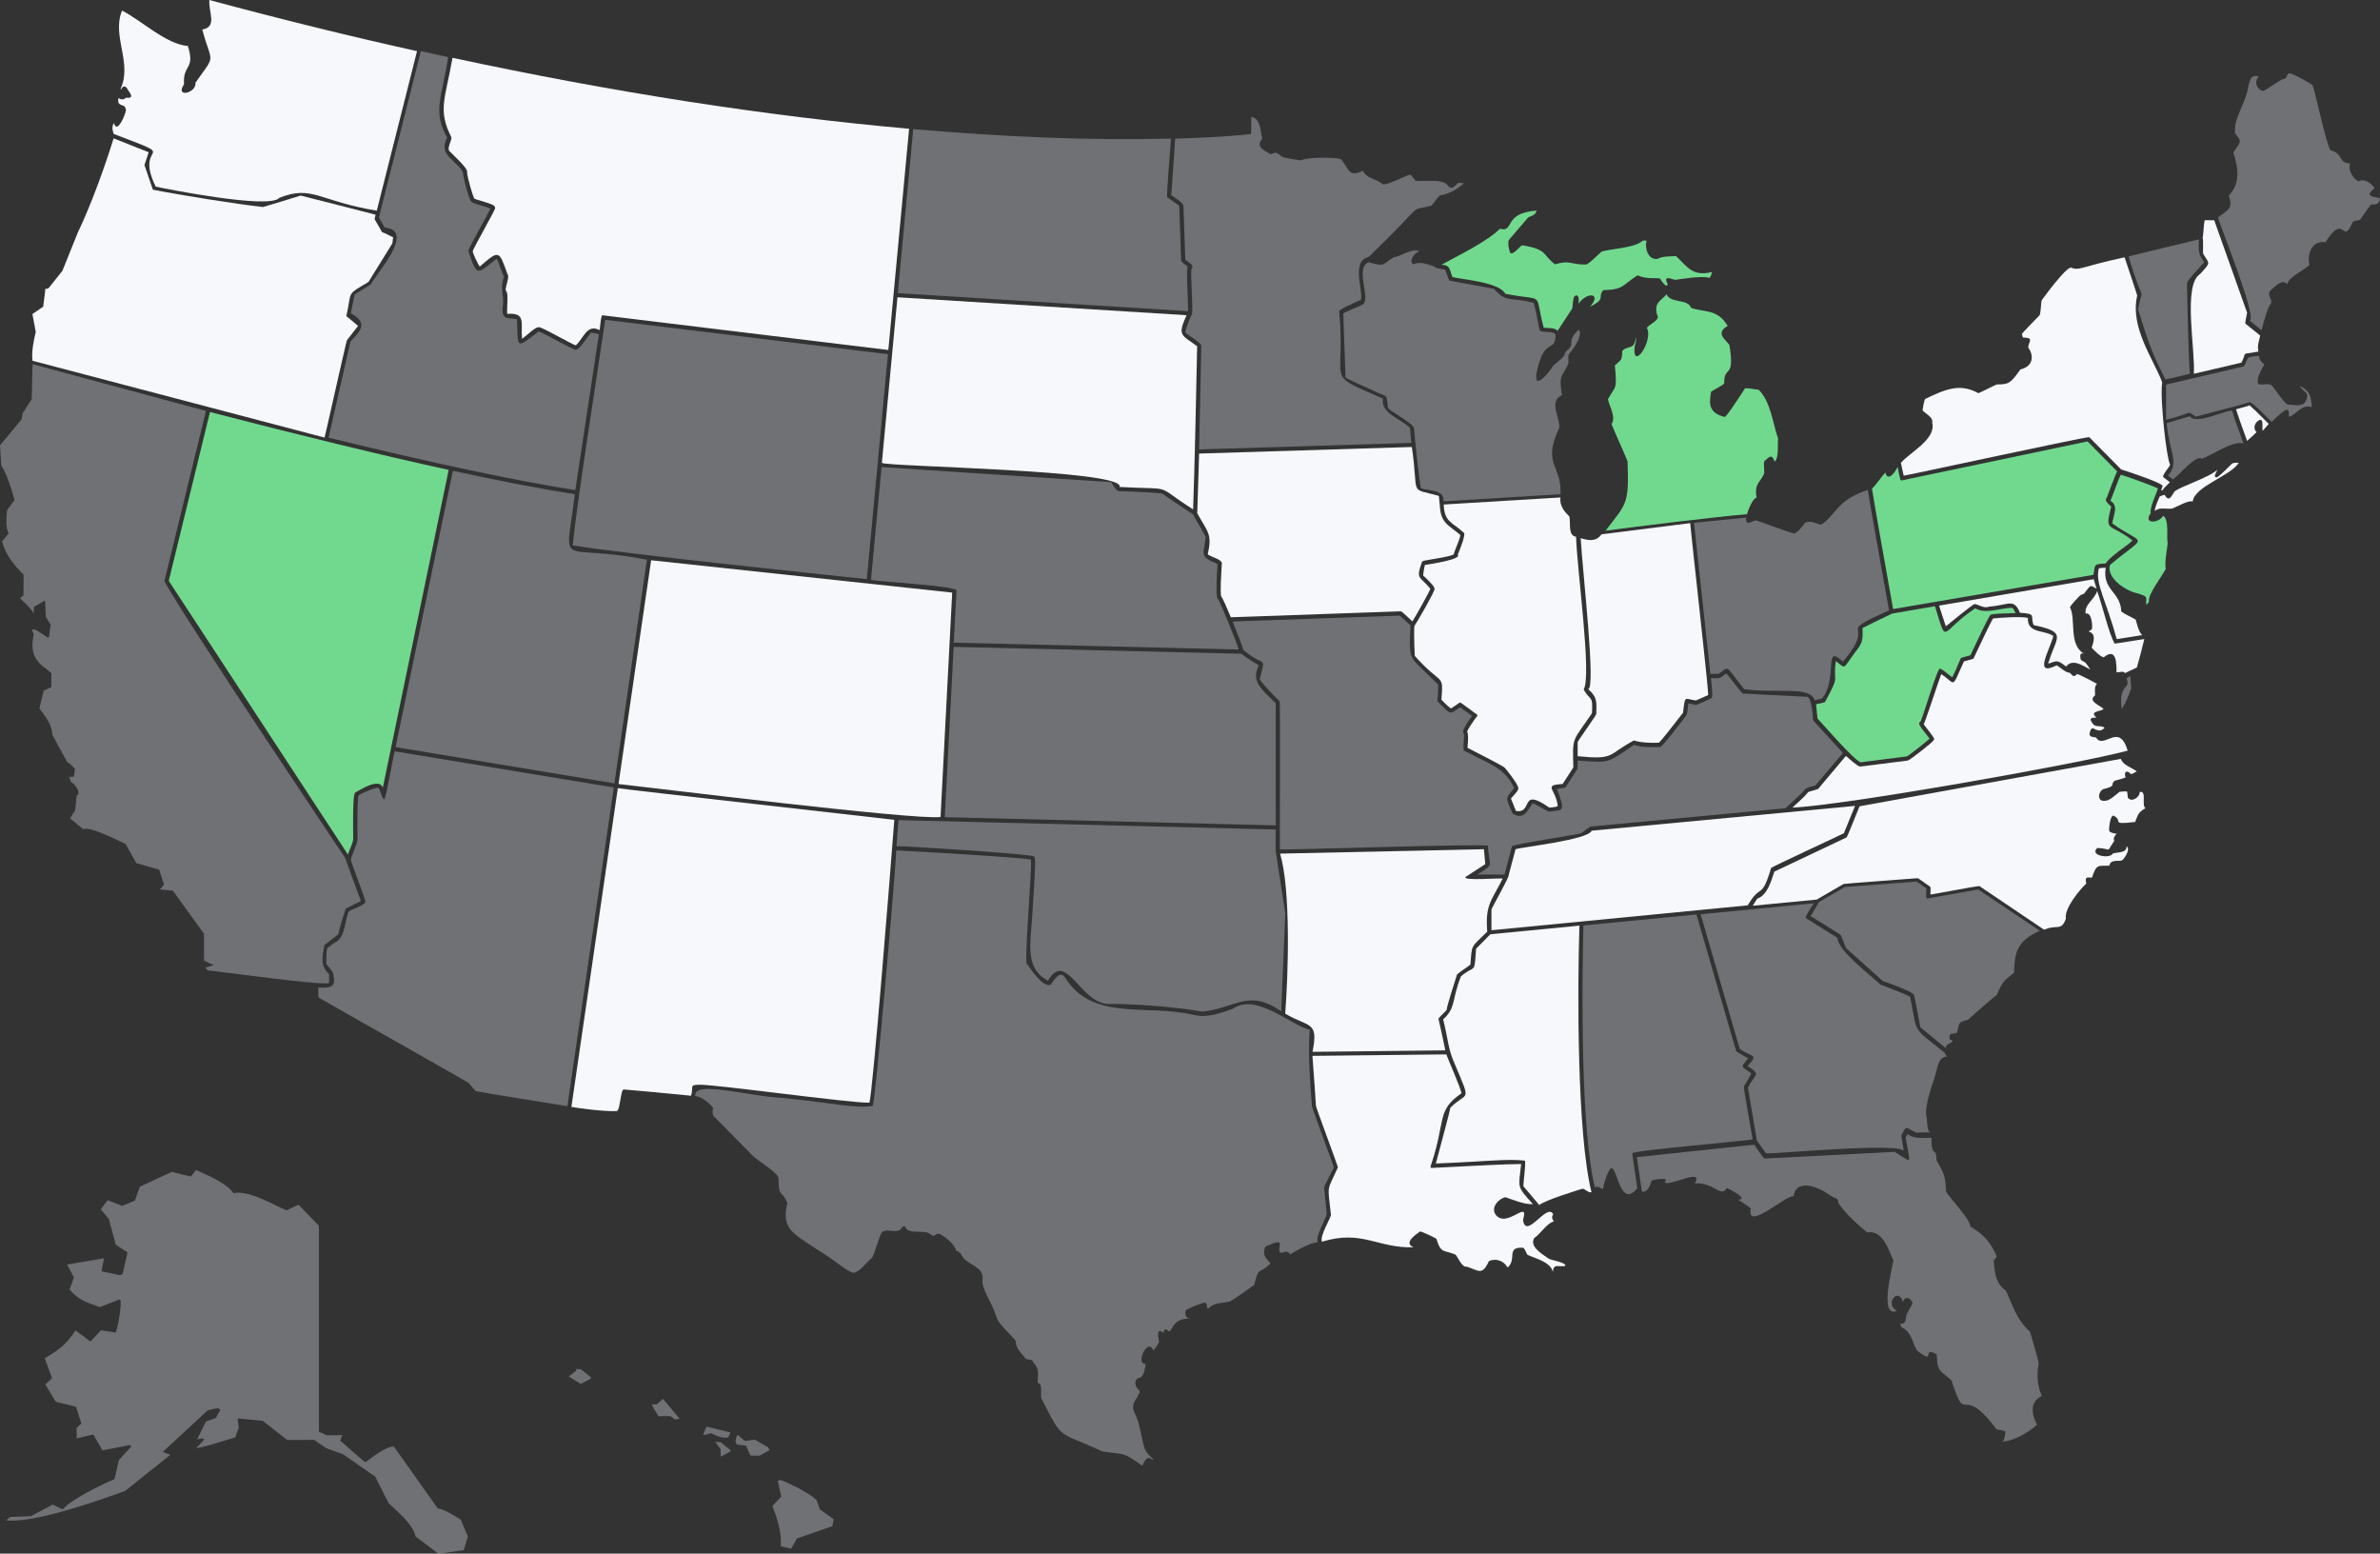 <svg width="570" height="372" viewBox="0 0 570 372" fill="none" xmlns="http://www.w3.org/2000/svg">
<rect x="0" y="0" width="570" height="372" fill="#333333" stroke="none"/>
<g clip-path="url(#clip0_1301:27598)">
<path opacity="0.35" d="M112.053 367.941L111.068 371.179C110.857 371.179 105.18 372.07 104.969 372L99.527 367.894C98.964 364.962 95.023 361.818 93.076 359.918L89.84 353.536L82.075 348.164L78.158 346.779L75.203 344.762L68.775 344.785L62.911 340.21L57.141 339.647L56.906 339.764L57.188 341.876L56.32 344.175C55.78 344.292 47.312 347.061 47.054 346.662L48.907 344.715L48.532 344.386L47.195 344.668L49.33 340.374L51.699 339.53L52.801 337.489L52.027 337.16L49.728 337.7L38.962 347.671L40.815 348.328L29.978 356.985C23.785 359.237 8.116 364.821 1.501 364.023L2.439 363.226L7.389 363.038L12.62 360.269L15.012 361.419C17.335 358.838 24.254 355.507 27.421 354.17L28.477 349.595L31.503 346.287L31.127 346.005C31.127 346.005 24.559 347.295 24.536 347.272L22.425 343.612L22.143 343.518L18.367 344.41L18.343 341.876L19.493 340.867L18.203 336.832L13.37 335.659L10.861 331.506L12.456 330.005L10.72 325.219C14.215 323.13 15.786 322.028 18.085 318.556L21.651 321.23L24.184 318.532L27.726 319.072C28.383 317.195 28.969 313.394 28.899 311.423L28.594 311.142L23.902 312.972C20.853 311.893 18.906 311.376 16.654 308.772L17.71 305.887L16.068 302.79L24.888 301.288L24.325 304.408L28.617 305.323L29.344 305.136L30.541 299.88L27.726 298.027L26.061 291.857L24.137 289.581L25.779 287.376C25.779 287.376 29.227 288.76 29.251 288.76L32.3 287.493L33.496 284.138L41.143 280.595L45.694 281.722L46.961 280.173C49.541 281.323 54.209 283.223 55.921 285.71C59.557 284.865 65.515 288.525 68.588 289.816L71.52 288.478L76.375 293.499V342.791L78.252 343.682L81.981 343.636L81.465 344.949C81.723 345.067 87.236 350.158 87.564 350.111C89.019 349.032 92.396 346.31 94.32 346.357L104.828 361.161C106.259 361.325 109.168 363.085 110.364 363.882L112.053 367.941Z" fill="#DFE5EE"/>
<g opacity="0.35">
<path d="M199.664 363.789L199.336 365.431L190.891 368.364L189.46 370.827L186.951 370.241C187.326 367.003 186.083 363.507 185.004 360.598L187.115 358.346L186.27 354.569L186.927 354.357C189.202 355.225 193.8 357.478 195.559 359.19L196.357 361.419L199.664 363.789Z" fill="#DFE5EE"/>
<path d="M174.988 347.507L172.618 348.774L172.572 346.967L171.281 345.231L172.595 345.325L174.823 347.108L174.988 347.507Z" fill="#DFE5EE"/>
<path d="M141.562 330.075L139.075 331.365L136.214 329.582L138.043 328.175C138.02 328.081 137.926 327.87 137.856 327.799L139.169 327.893L141.398 329.676L141.562 330.075Z" fill="#DFE5EE"/>
<path d="M184.323 347.225L181.884 348.563L179.702 348.516L178.67 346.17L176.442 345.888L176.137 344.973L176.489 343.683C176.583 343.659 176.723 343.659 176.817 343.683L178.436 345.043L180.711 344.691L183.948 346.545L184.323 347.225Z" fill="#DFE5EE"/>
<path d="M174.964 343.002L174.378 344.199C172.97 344.433 171.516 343.8 170.32 343.166L168.607 343.612L168.42 343.471L169.194 341.594L174.964 343.002Z" fill="#DFE5EE"/>
<path d="M162.767 339.694L161.617 339.882L160.726 339.178C160.257 338.943 158.263 339.131 157.723 339.131C157.63 338.967 155.988 336.41 156.128 336.269L157.254 336.292L158.779 334.955L162.767 339.694Z" fill="#DFE5EE"/>
</g>
<path d="M482.741 146.797C480.935 146.89 476.525 146.867 476.642 147.336C476.22 147.758 473.499 153.483 471.904 156.908C471.81 156.979 469.511 157.471 469.581 157.636C468.807 159.559 467.916 161.554 467.541 162.164C466.884 161.765 465.078 160.076 464.726 160.193C464.304 158.644 460.504 172.041 459.894 172.862C458.838 173.143 461.325 175.677 462.122 176.874C461.16 177.765 457.29 180.815 456.68 181.12C456.047 181.167 446.336 182.458 445.609 182.528C443.849 181.848 436.883 173.753 435.288 172.041L434.936 168.639C435.147 168.522 437.188 168.287 437.164 167.959C440.847 161.108 438.9 163.806 439.674 158.293C442.207 160.216 441.175 160.381 444.342 156.111C446.031 153.999 446.195 153.342 446.054 150.386C446.875 149.94 450.675 148.11 453.162 146.914L463.412 145.154C466.509 154.938 464.398 151.395 473.077 145.647C475.563 147.219 479.363 145.436 482.014 145.553C482.178 145.811 482.53 146.374 482.741 146.797Z" fill="#71D98E"/>
<path opacity="0.35" d="M510.42 164.744C509.998 166.152 509.059 168.381 508.145 169.812C507.3 163.501 510.443 165.307 509.27 162.351C509.552 162.211 509.88 162.07 510.209 161.906C510.185 162.187 510.373 164.04 510.42 164.744Z" fill="#DFE5EE"/>
<path opacity="0.35" d="M441.363 180.299L434.795 188.064C432.473 188.627 432.121 189.003 432.051 189.308C431.746 189.707 429.822 191.513 427.594 193.531C427.523 193.531 380.962 197.918 380.891 197.918C380.751 197.918 378.78 199.49 378.663 199.537C378.475 199.701 362.126 202.211 362.126 202.61L360.32 209.414H353.775C358.302 206.693 356.496 207.537 356.379 202.54C356.403 201.906 306.768 203.596 306.533 203.385C306.463 203.173 306.674 168.076 306.463 167.911C303.836 165.401 301.725 162.938 301.725 162.586C303.156 156.556 302.991 160.099 297.714 155.571C297.62 154.82 296.165 151.137 295.204 148.814L335.244 147.406L337.825 149.752C337.426 158.926 337.191 156.626 344.346 163.829C344.604 163.899 344.322 166.222 344.252 167.911C347.935 171.501 346.903 171.032 349.717 169.366L352.556 171.43C350.186 174.645 350.257 175.325 350.562 175.653C350.843 175.771 350.327 178.305 350.562 179.689C357.81 183.536 360.156 183.748 362.665 188.698C360.531 191.185 360.484 190.809 362.267 194.798C364.823 196.417 365.738 194.282 367.075 192.358C367.521 192.358 369.444 193.648 370.922 194.352C374.019 193.789 375.215 194.915 372.869 188.909C372.986 188.862 374.91 188.674 374.933 188.534L377.795 184.099C377.865 184.099 377.819 182.152 377.842 182.105C385.864 182.645 384.48 182.903 391.377 178.352C392.925 179.008 395.857 178.891 397.475 178.891C397.757 178.891 398.062 178.891 403.949 171.196C404.231 170.304 404.231 168.873 404.372 168.427C404.77 168.381 405.732 168.85 406.342 168.756C409.649 167.372 409.837 167.184 409.907 167.114C410.072 166.926 410.259 166.762 409.767 162.374C411.995 162.445 411.831 162.492 413.402 161.272C413.872 161.553 415.701 164.204 417.32 166.058C418.891 166.152 431.652 166.809 432.895 166.856C433.904 167.348 434.138 171.384 434.232 172.439C434.256 172.627 441.293 180.135 441.363 180.299Z" fill="#DFE5EE"/>
<path opacity="0.35" d="M229.079 141.471C229.712 140.227 208.789 139.242 208.601 138.796L211.135 111.839L266.141 115.452C267.22 117.376 267.736 117.611 268.064 117.611C269.12 117.611 277.681 117.939 278.432 118.221C279.018 118.737 283.686 121.834 285.798 123.218C285.938 123.851 288.495 127.793 288.753 128.614C288.354 132.72 286.994 133.236 291.591 135.019C291.263 139.758 291.239 143.442 291.732 143.488C292.201 144.028 296.33 154.163 296.658 155.524L228.422 153.882L229.079 141.471Z" fill="#DFE5EE"/>
<path d="M499.465 158.691C499.7 158.926 500.333 159.817 500.615 160.334C498.598 159.231 496.299 157.682 494.821 159.606C492.64 157.917 492.686 158.199 490.528 158.926C492.358 152.498 495.431 151.442 487.057 149.682C486.119 147.524 487.948 146.961 483.773 146.726C482.272 143.16 481.169 144.873 476.454 145.248C475.188 145.764 473.921 144.802 472.983 144.638C472.772 144.638 472.561 144.638 466.016 149.964L464.398 145.013L501.436 138.679C501.577 139.172 501.811 139.969 502.116 140.978C500.591 140.087 500.849 139.899 499.419 141.752C499.043 142.48 498.644 142.151 498.058 142.691C498.035 142.714 495.759 145.013 495.759 145.436C497.261 148.345 495.337 154.304 499.09 156.509C498.152 156.228 498.128 156.955 498.293 157.776C498.269 158.199 499.184 158.386 499.465 158.691Z" fill="#F6F8FC"/>
<path d="M513.563 153.014C513.352 153.929 512.203 158.41 511.78 159.818C510.959 160.216 509.857 160.756 508.919 161.178C508.567 160.568 507.488 161.014 506.901 160.991C506.901 158.856 506.901 154.891 503.828 157.401C502.867 157.143 501.694 155.829 500.943 155.102C501.389 153.788 502.116 151.677 500.216 151.231C500.404 151.043 500.803 150.855 500.99 150.668C501.225 149.8 500.896 146.468 499.512 146.937C499.067 144.849 501.647 143.535 502.257 141.518C503.641 145.342 504.954 151.372 506.432 154.116C506.456 154.14 513.563 153.014 513.563 153.014Z" fill="#F6F8FC"/>
<path d="M217.726 30.828L212.753 83.803C212.425 83.756 144.611 75.521 144.33 75.498C143.86 75.287 143.72 78.9 143.579 79.041C140.6 77.469 139.826 80.918 137.902 82.701C136.659 82.302 129.317 78.008 129.012 78.36C128.262 78.219 126.104 80.378 125.025 81.152C124.673 77.257 126.08 74.865 121.483 75.146C121.342 73.809 121.858 69.961 121.154 69.609C120.873 68.835 122.163 66.231 121.553 65.668C119.489 59.967 119.63 59.732 114.891 63.838C114.375 63.04 113.226 60.694 113.226 60.154C113.202 59.685 118.949 49.714 118.574 49.785C118.574 49.151 117.823 48.893 115.501 48.189C114.938 48.025 113.765 47.673 113.601 47.556C113.32 47.204 111.865 42.394 111.865 41.221C112.123 40.33 108.816 37.42 107.573 36.107C107.104 35.426 108.089 33.737 108.136 32.939C104.735 26.253 106.681 23.672 108.37 13.842C146.699 22.077 183.479 27.801 217.726 30.828Z" fill="#F6F8FC"/>
<path d="M409.11 166.41C408.688 166.621 407.468 167.161 406.131 167.724C403.339 167.325 403.598 166.339 403.081 170.656C400.689 173.777 397.944 177.249 397.311 177.835C395.716 177.929 392.784 177.835 391.33 177.296C384.832 180.721 386.967 181.965 377.842 181.073V177.695C378.077 177.061 382.815 170.656 382.299 170.844C382.369 168.263 382.627 166.973 380.352 165.002C382.275 165.049 379.038 137.177 378.569 128.849C380.305 129.388 382.205 129.834 383.565 127.934L404.794 125.259C405.005 128.027 409.18 164.838 409.11 166.41Z" fill="#F6F8FC"/>
<path d="M348.709 131.171C348.357 132.039 348.193 132.462 348.169 132.72C347.981 132.931 346.902 133.283 342.985 133.916C341.109 134.221 340.804 134.268 340.593 134.479C338.998 138.867 339.983 137.811 342.563 140.978C342.328 141.729 339.326 147.078 338.27 148.791C338.13 148.72 335.714 146.327 335.526 146.374L294.781 147.805C294.172 146.327 292.858 143.254 292.483 142.808C292.365 142.62 292.225 141.471 292.553 136.098C292.6 135.512 292.623 135.089 292.623 134.949C292.694 133.916 290.114 133.4 289.246 132.743C290.372 127.793 289.246 127.464 286.736 122.89C286.759 121.975 287.111 110.784 287.182 108.602L338.13 107.03C339.889 119.065 337.238 116.696 344.533 118.713C344.721 118.831 344.674 120.191 344.815 120.755C344.979 125.376 346.902 125.634 349.741 128.098C349.764 128.309 349.6 129.013 348.709 131.171Z" fill="#F6F8FC"/>
<path opacity="0.35" d="M212.659 84.812L207.593 138.679C194.293 137.248 149.56 132.626 137.152 130.585C138.207 119.957 143.368 87.534 144.94 76.577L212.659 84.812Z" fill="#DFE5EE"/>
<path opacity="0.35" d="M305.525 168.404V197.637L226.264 195.666L228.399 154.891L297.338 156.533C298.065 157.19 299.473 158.128 301.514 159.325C299.473 163.102 302.17 165.049 305.525 168.404Z" fill="#DFE5EE"/>
<path d="M381.267 170.774C376.599 177.718 376.575 176.099 376.81 183.748L374.253 187.713C369.374 188.041 372.634 188.839 373.08 193.015C372.822 193.179 371.931 193.343 371.039 193.367C363.791 188.323 367.333 194.845 363.064 194.188C362.478 192.78 361.985 191.49 361.868 191.185C362.454 190.458 363.744 189.308 363.627 188.722C363.627 187.783 360.625 184.076 360.367 183.818C359.991 183.443 354.69 180.698 351.453 179.056C351.664 176.968 351.641 175.677 351.383 175.161C351.43 174.833 352.649 172.885 353.799 171.431C353.869 171.337 353.846 171.173 353.752 171.102C353.588 171.055 349.858 168.17 349.67 168.193C348.896 168.662 347.653 169.648 347.465 169.601C347.207 169.507 346.269 168.662 345.214 167.536C345.706 160.99 345.448 164.463 338.833 157.049C338.646 153.389 338.646 150.292 338.739 149.893C339.302 149.119 343.572 141.752 343.572 141.025C343.572 140.837 343.572 140.298 340.827 137.787C340.968 136.638 341.156 135.559 341.249 135.277C343.97 134.855 350.022 133.822 349.131 132.837C349.764 131.242 351.289 127.535 350.444 127.464C348.099 125.165 345.847 125.118 345.777 120.802L373.737 119.112C373.409 121.013 374.746 122.631 375.848 123.64C376.223 125.236 375.449 128.262 377.467 128.52C377.654 136.215 381.29 161.905 379.273 165.096C380.891 167.982 381.548 166.316 381.267 170.774Z" fill="#F6F8FC"/>
<path opacity="0.35" d="M307.823 218.728L306.838 242.166C299.027 236.653 295.79 241.439 287.979 242.236C281.927 241.087 269.894 240.242 265.648 240.406C258.799 240.524 255.351 227.268 250.988 234.823C245.03 231.562 246.977 225.649 247.375 216.781C248.009 206.998 248.056 205.473 247.657 205.074C247.493 204.558 219.157 202.681 214.7 202.611C214.911 200.006 215.075 197.871 215.193 196.37L305.525 198.622C305.572 198.786 305.407 204.206 305.595 204.323L307.823 218.728Z" fill="#DFE5EE"/>
<path d="M513.024 152.075L506.948 153.037C504.438 143.817 501.647 139.523 502.679 136.075C502.914 136.028 503.5 135.957 504.298 135.934C503.5 141.4 507.722 141.565 508.027 146.21C507.535 146.421 510.561 147.805 511.475 148.345C511.874 149.518 512.062 150.996 513.024 152.075Z" fill="#F6F8FC"/>
<path d="M510.701 129.388C509.81 130.538 505.564 132.931 504.298 134.925C500.943 134.995 501.928 135.605 501.342 137.646L453.396 145.834C451.942 137.811 449.104 121.881 448.33 116.977C448.893 116.672 450.793 113.88 451.543 113.13C451.989 115.311 453.701 113.481 454.452 111.816C454.593 111.957 454.991 115.194 455.343 115.053C455.39 115.053 499.911 105.692 499.958 105.692L507.065 112.895C506.878 112.918 505.001 118.127 504.532 119.229C503.899 119.933 505.072 120.731 505.635 121.294C503.993 127.605 505.165 125.118 510.701 129.388Z" fill="#71D98E"/>
<path d="M444.272 192.968L441.598 199.514C441.48 199.654 424.193 207.608 424.169 207.842C421.847 215.678 421.706 211.338 418.586 216.781L357.2 222.74V217.79C357.177 217.555 361.61 209.766 361.328 209.508L362.97 203.338C364.917 202.751 380.375 201.086 381.196 198.904L444.272 192.968Z" fill="#F6F8FC"/>
<path opacity="0.35" d="M526.206 64.682C524.306 66.77 523.767 67.451 523.767 67.92C523.767 68.084 524.095 85.938 524.47 89.504L518.606 90.865C515.651 84.859 515.135 84.014 512.062 74.067C513.281 67.591 513.586 74.208 509.786 61.398C514.572 60.225 524.728 57.738 526.628 57.316C526.605 60.131 526.347 60.553 527.872 62.782C527.684 63.063 526.769 64.049 526.206 64.682Z" fill="#DFE5EE"/>
<path d="M540.867 84.178C536.387 85.094 538.31 83.874 536.832 86.83L525.409 89.504C525.831 83.803 522.688 68.178 526.933 65.597C529.631 62.618 529.138 63.322 527.614 60.694C527.567 60.6 527.731 56.94 527.496 56.987C527.684 56.588 527.801 53.515 527.989 52.764C528.528 52.647 529.678 52.811 530.288 52.717L538.169 74.865C538.193 75.005 537.559 77.492 537.794 77.516L541.313 80.354C540.867 82.231 540.632 82.63 540.867 84.178Z" fill="#F6F8FC"/>
<path opacity="0.35" d="M143.438 80.049L137.785 117.353C123.617 115.147 103.749 110.924 78.698 104.801L83.928 81.786C86.649 78.994 88.057 77.187 84.022 75.029L84.937 70.501L88.831 68.084C88.878 68.061 88.948 67.99 88.972 67.944C88.737 67.122 100.161 55.11 92.138 54.5L90.754 52.084L100.794 12.247C102.952 12.716 105.133 13.209 107.338 13.678C105.814 23.532 103.538 26.652 107.104 32.986C104.711 37.092 109.543 38.5 110.857 41.268C110.857 42.254 112.264 47.697 112.874 48.306C113.296 48.776 116.486 49.48 117.472 49.949C116.651 51.661 111.654 60.365 112.194 60.154C114.235 66.301 114.164 65.808 118.926 61.937C119.395 62.618 120.333 65.668 120.709 66.254C119.677 69.093 120.662 70.337 120.474 72.964C119.841 76.859 121.694 76.014 123.828 76.436C124.11 83.522 123.406 83.639 128.989 79.369C129.927 79.51 137.668 84.061 137.879 83.709C138.536 84.061 140.717 80.636 141.562 79.627C141.914 79.674 142.711 79.862 143.438 80.049Z" fill="#DFE5EE"/>
<path d="M359.874 210.4C357.177 215.796 355.675 216.57 356.191 223.069C352.18 227.081 352.556 225.908 352.157 230.975C351.946 231.21 350.069 232.383 348.967 233.298C348.24 235.574 346.504 240.993 346.504 241.65C346.668 241.838 345.073 243.081 344.51 243.926C345.049 246.248 345.87 250.073 346.152 251.504L314.344 251.856C315.846 244.348 313.523 246.108 307.8 242.706C308.527 233.579 309.184 213.168 306.58 204.394L355.394 203.338L355.722 206.904L351.007 209.977C350.14 211.01 359.78 210.118 359.874 210.4Z" fill="#F6F8FC"/>
<path d="M286.712 82.912C286.548 91.452 286.102 112.473 285.751 121.975C275.899 115.71 281.833 117.353 268.135 116.602C269.612 112.473 212.284 111.769 211.205 110.83L214.935 71.181L284.179 75.475C281.974 80.378 282.819 80.049 286.712 82.912Z" fill="#F6F8FC"/>
<path opacity="0.35" d="M375.731 84.836C375.567 84.742 375.614 86.361 375.637 86.947C374.23 90.396 373.221 89.34 374.089 94.619C370.782 96.05 373.69 100.038 373.432 102.431C369.257 111.323 374.066 111.323 373.737 118.338L345.706 120.051C346.035 117.212 342.235 117.54 340.311 116.93C339.889 115.1 338.669 103.581 338.669 102.666C338.669 102.033 337.661 101.258 334.353 99.1C332.922 98.068 332.265 98.185 332.312 96.59C332.007 94.056 332.031 95.205 328.301 93.258C326.518 92.46 322.859 90.865 322.249 90.372C322.202 88.542 321.78 77.211 321.71 75.076C322.46 74.489 326.143 73.199 326.636 72.706C328.043 70.782 324.548 64.002 327.785 62.806C331.843 63.955 330.905 63.322 333.861 61.562C334.799 61.726 338.646 59.099 339.889 60.225C338.716 60.483 337.426 62.43 338.388 63.298C340.311 62.594 341.461 63.134 343.431 63.767C343.619 64.26 345.706 64.448 346.105 64.565C346.175 64.635 347.043 67.38 347.207 67.216L357.833 69.163C360.648 72.565 361.657 71.017 367.31 72.519C369.585 81.082 367.357 78.9 371.954 79.627C371.978 79.651 372.541 80.096 372.564 80.12C372.47 84.671 370.125 80.472 368.178 88.449C366.911 93.727 370.266 90.232 371.954 87.627C372.752 86.759 374.746 85.657 374.816 84.46C374.84 84.343 375.215 83.991 375.473 83.756C377.373 82.184 374.98 81.832 378.147 78.923C379.132 80.613 376.693 83.616 375.731 84.836Z" fill="#DFE5EE"/>
<path opacity="0.35" d="M154.932 134.034L147.144 187.572L94.742 178.891L108.464 112.731C119.911 115.218 129.739 117.095 137.668 118.338C135.393 137.248 133.188 129.74 154.932 134.034Z" fill="#DFE5EE"/>
<path d="M107.456 112.52L91.693 188.557C90.754 186.235 86.462 189.003 85.101 189.754C84.843 190.012 84.468 190.387 84.585 200.546C84.703 201.625 83.717 203.361 83.319 204.605L40.416 139.078L50.291 98.654C72.177 104.332 91.411 109.001 107.456 112.52Z" fill="#71D98E"/>
<path opacity="0.35" d="M452.411 146.139C438.548 152.427 450.112 148.181 441.363 158.433C436.554 153.788 440.307 162.539 436.343 167.278L434.607 167.677C433.552 164.181 425.67 166.081 417.742 165.026C412.98 159.184 414.388 159.442 411.596 161.342H409.626L405.709 125.189L418.211 123.922C417.953 126.151 419.478 124.79 420.486 124.602C421.519 124.837 429.681 127.957 429.658 127.699C430.315 127.769 431.628 126.08 432.402 125.095C433.904 124.626 434.654 125.282 436.085 125.658C439.698 123.499 439.674 119.793 447.321 117.306C447.649 119.558 451.872 143.113 452.411 146.139Z" fill="#DFE5EE"/>
<path d="M513.821 193.531C512.109 194.469 512.015 195.126 511.358 196.816C505.165 197.543 508.707 196.557 506.174 195.291C505.236 195.244 504.978 199.232 505.212 199.068C505.47 199.326 506.221 199.607 506.901 199.607C506.62 200.006 505.986 200.64 506.362 201.344C504.157 204.487 506.104 203.197 502.304 203.033C500.263 204.863 505.423 205.754 506.057 204.323C507.347 204.042 509.317 204.229 509.317 202.657C510.349 203.361 508.754 205.543 508.285 205.965C507.816 206.364 505.4 205.59 505.189 207.279C502.397 207.373 502.139 206.833 501.014 210.141C499.348 210.001 499.465 210.212 499.63 211.596C498.527 212.535 494.258 217.485 494.774 219.972C493.625 223.115 492.639 221.239 489.567 222.623C489.473 222.552 474.155 212.253 474.085 212.183C473.897 212.018 462.568 214.224 462.357 214.2C462.239 214.059 462.497 212.37 462.263 212.323C462.122 212.276 459.425 210.235 459.26 210.282C459.143 210.306 441.644 211.573 441.527 211.666L435.1 215.397L419.783 216.875L420.838 215.186C423.348 214.318 424.192 210.892 424.943 208.71C425.06 208.663 442.137 200.569 442.231 200.522C442.418 200.499 445.257 193.179 445.351 193.062L507.933 181.707C508.496 183.278 510.467 183.724 511.757 184.71C511.311 184.85 510.701 185.46 510.302 185.32C509.317 184.17 508.567 184.944 509.083 186.141C508.707 186.328 506.714 186.915 506.479 186.938C505.189 187.924 507.183 188.088 503.664 188.98C502.397 189.66 502.21 192.194 504.368 191.701C505.072 191.842 507.394 189.777 507.558 189.636C507.417 189.613 508.426 189.472 509.388 189.496C509.505 189.73 509.599 190.598 509.599 190.974C510.373 192.217 512.507 190.997 512.437 189.636C514.243 189.214 512.812 192.71 513.821 193.531Z" fill="#F6F8FC"/>
<path opacity="0.35" d="M489.027 334.251C486.048 335.659 486.541 338.568 487.854 341.149C485.86 342.955 481.943 345.325 479.339 345.137C480.137 345.372 480.254 343.002 480.278 342.955C480.465 342.556 478.847 342.415 478.167 342.251C469.394 330.568 471.106 342.11 467.377 330.544C464.984 328.221 463.881 328.785 463.858 324.303C460.058 322.122 463.835 327.166 459.096 323.342C458.252 322.192 457.783 318.814 455.648 317.969C455.226 317.781 455.226 317.406 455.132 316.937C456.375 317.124 456.446 316.069 456.563 314.872C456.657 314.544 458.158 312.08 458.041 312.01C457.642 310.86 456.352 310.133 455.742 311.728C454.71 308.021 451.191 312.244 454.311 313.863C450.089 315.646 452.998 304.361 453.467 301.851C452.247 299.106 450.863 294.437 447.133 295.094C447.251 295.047 442.7 291.716 440.284 288.056C440.143 286.648 440.002 287.376 437.798 285.898C435.077 283.927 430.033 282.331 429.564 286.437C427.641 286.132 418.282 294.907 419.267 289.464C419.736 289.511 417.883 288.267 416.264 287.258C419.032 287.141 414.27 284.818 413.614 284.443C411.925 286.93 410.728 283.082 405.92 283.34C408.125 279.399 399.774 284.302 398.672 283.082C400.149 281.721 396.021 282.449 395.575 282.683C395.2 283.598 394.848 285.452 393.23 285.358L392.01 277.076L420.088 274.097C420.275 274.19 422.316 277.475 422.598 277.405L453.748 275.809C453.865 275.809 457.102 278.061 457.173 277.78C457.525 277.639 456.328 272.548 456.399 272.337L456.868 271.563C458.51 272.783 460.762 272.431 462.591 272.431C462.498 277.428 463.835 274.378 463.764 277.733C465.5 281.041 465.875 281.041 466.086 285.358C467.095 287.047 472.091 292.185 471.857 293.687C474.554 295.235 476.36 296.901 477.932 300.209C478.519 301.476 477.698 301.053 477.486 301.921C477.651 304.15 477.838 307.341 480.372 309.007C481.943 312.244 482.905 315.998 486.165 318.86C486.259 319.142 488.253 325.781 488.253 326.532C487.737 328.902 487.901 331.975 489.027 334.251Z" fill="#DFE5EE"/>
<path d="M228.047 141.893L225.256 195.619C219.157 196.44 155.847 188.557 148.13 187.736L155.941 134.151L228.047 141.893Z" fill="#F6F8FC"/>
<path opacity="0.35" d="M466.297 252.935C464.116 253.146 464.092 255.633 463.483 257.439C463.107 259.035 460.597 264.994 461.465 267.856C461.583 268.818 461.489 270.39 462.169 271.141L458.909 271.187C458.697 271.187 456.492 269.733 456.352 270.155C456.328 270.226 455.249 271.891 455.343 271.962L455.976 275.786C456.399 273.275 423.935 276.466 422.949 276.138L420.768 273.111L418.633 260.489C420.322 256.9 421.941 257.533 418.563 255.234C421.307 252.278 419.619 253.287 416.663 251.152L407.304 218.916L434.349 216.288C434.349 216.499 432.027 219.737 432.52 219.854L440.096 224.594C440.073 227.62 448.47 233.861 450.323 235.738C453.842 237.098 457.22 238.389 457.478 238.694C459.284 247.773 457.736 245.709 465.805 252.114C465.734 252.419 466.063 252.653 466.297 252.935Z" fill="#DFE5EE"/>
<path opacity="0.35" d="M390.907 276.161L392.127 284.513C387.905 289.698 387.365 279 385.77 279.727C384.902 280.713 384.035 283.575 383.917 284.678C383.378 284.654 382.275 283.622 382.017 284.467C378.546 270.836 378.827 235.878 379.226 221.591L406.295 218.963C406.319 219.057 415.772 251.574 415.795 251.668C415.795 251.855 418.586 253.31 418.704 253.427C416.452 255.891 417.32 255.281 419.431 257.064L417.648 260.161C417.507 260.348 419.759 272.619 419.736 272.806C419.525 273.088 390.767 275.457 390.907 276.161Z" fill="#DFE5EE"/>
<path d="M381.15 285.452C380.399 285.71 379.625 284.631 378.968 284.631C377.983 284.959 370.078 287.329 368.647 288.549C367.92 287.681 365.387 284.631 364.847 284.044C364.8 283.2 365.598 277.639 365.128 277.897C360.953 277.428 355.886 278.108 343.877 278.601C345.167 273.792 347.207 266.19 347.348 265.252C351.383 261.123 352.509 264.501 348.521 255.023C346.762 251.222 346.879 249.064 345.636 244.09C348.779 241.157 347.536 239.796 349.882 233.79C353.377 230.764 353.048 233.696 353.517 227.174L356.942 223.702L378.264 221.637C377.795 236.535 377.631 271.258 381.15 285.452Z" fill="#F6F8FC"/>
<path opacity="0.35" d="M488.535 222.881C482.928 225.298 482.459 228.347 482.365 232.899C479.597 235.081 479.598 235.128 478.167 238.318C477.58 238.53 471.411 244.09 471.364 244.137C469.018 244.911 469.37 244.442 468.69 247.304C468.315 247.515 467.423 247.421 467.072 247.656C466.837 247.914 466.696 249.251 467.423 248.993C467.517 249.111 467.635 249.322 467.635 249.416C466.954 249.955 466.157 249.979 465.969 250.917L459.917 245.99C459.73 244.935 458.604 238.882 458.393 238.272C458.299 238.037 458.111 237.45 450.886 234.87L442.09 226.987L440.894 223.937C440.847 223.749 433.763 219.479 433.646 219.362L435.639 215.983L441.809 212.394L459.026 211.08L461.348 212.699C461.442 212.91 461.09 215.209 461.583 215.139C461.606 215.139 473.733 212.98 473.78 212.98L488.535 222.881Z" fill="#DFE5EE"/>
<path opacity="0.35" d="M570 47.485C569.836 48.799 569.249 49.01 568.006 48.964C567.959 48.565 566.317 51.122 565.262 52.577C564.394 53.069 563.573 52.53 563.151 53.797C561.04 58.489 561.391 50.84 556.935 58.02C553.768 57.503 552.501 60.6 553.088 63.416C552.572 64.237 547.857 66.442 547.81 68.061C546.496 66.677 545.019 68.553 543.869 69.445C542.602 70.782 544.62 71.721 543.728 72.894C543.306 73.316 542.602 75.381 541.617 79.064L538.802 76.788C540.679 75.991 531.367 53.304 531.202 52.06C533.665 50.23 534.862 49.855 533.783 46.828C536.504 43.99 536.152 40.424 534.885 36.529C536.339 34.066 537.278 34.253 535.26 31.907C534.979 27.942 537.723 25.244 538.427 20.834C538.943 18.863 539.107 17.854 540.937 18.276C539.905 19.496 540.28 21.186 541.852 21.772C542.438 21.936 546.051 19.027 546.848 18.933C547.763 18.957 547.575 17.737 548.232 17.549C549.17 17.526 553.557 20.106 553.838 20.364C554.589 22.312 557.028 34.206 558.131 35.966C561.438 36.834 559.749 38.992 562.893 39.133C562.142 40.471 563.596 42.957 564.886 43.403C566.317 42.488 568.686 44.529 568.639 45.092C566.294 46.993 568.053 47.016 570 47.485Z" fill="#DFE5EE"/>
<path d="M518.067 114.232L519.685 115.476C518.02 117.095 518.09 117.048 518.067 117.306C517.902 117.353 517.762 117.4 517.574 117.47C517.879 116.602 517.879 116.508 517.879 116.438C518.77 115.992 510.514 113.177 508.004 112.402L500.38 104.684C500.216 104.379 456.141 113.974 455.93 113.904L455.249 110.83C457.431 108.273 463.741 105.2 462.756 101.211C463.037 99.921 461.254 99.1 460.457 98.302C460.457 97.81 460.856 95.745 461.067 95.534C465.969 93.141 469.464 91.733 473.757 94.126C473.616 94.361 477.627 92.273 478.19 92.062C481.146 92.015 481.427 91.874 483.89 88.449C486.541 87.885 487.409 85.586 485.767 83.24C485.696 81.903 487.385 80.847 484.523 80.824C484.406 80.73 484.265 80.19 484.242 79.932C484.594 79.463 487.737 76.202 488.37 75.592C488.839 75.24 488.722 72.472 489.027 71.838C489.684 70.923 494.516 64.331 495.923 64.072C498.199 64.87 497.683 64.025 508.825 61.609C510.537 66.653 511.757 70.36 511.851 70.759C510.091 78.431 515.674 85.821 517.832 91.522C517.246 95.651 518.934 110.15 519.732 111.229C519.873 111.464 517.832 113.669 518.067 114.232Z" fill="#F6F8FC"/>
<path d="M536.175 110.831C533.994 114.139 525.714 116.32 525.127 120.098C524.189 119.675 521.444 121.318 520.248 121.763C518.817 122.021 517.433 121.318 516.049 122.326C516.073 121.411 517.035 119.394 517.222 118.901C517.363 118.807 518.02 118.549 518.419 118.479C519.474 120.379 520.037 118.784 520.788 117.681C522.359 116.414 529.021 114.373 531.062 112.473C530.804 113.13 530.006 114.185 530.78 114.303C530.968 114.303 531.296 114.303 534.463 111.112C534.651 110.784 535.659 110.76 536.175 110.831Z" fill="#F6F8FC"/>
<path opacity="0.35" d="M553.627 97.505C551.094 96.66 549.898 99.428 548.185 99.804C548.256 97.317 547.739 97.458 544.057 101.024C539.436 96.308 538.99 96.308 538.779 96.308C537.935 96.636 527.238 99.405 525.878 99.757C523.344 98.208 525.878 98.748 518.77 100.508V92.085L537.442 87.721C538.615 85.422 537.747 85.516 541.007 85.188C541.101 86.337 541.735 86.689 542.297 87.299C541.688 88.144 539.694 91.944 541.312 92.085C541.993 92.085 543.494 91.803 544.01 92.226C544.831 93.07 547.153 96.777 547.951 96.848C550.156 97.012 552.243 97.716 552.572 94.736C552.618 93.845 551 93.235 550.836 92.46C553.135 93.399 553.557 95.041 553.627 97.505Z" fill="#DFE5EE"/>
<path opacity="0.35" d="M537.301 106.185C534.674 105.481 530.264 108.742 527.332 109.869C526.065 108.649 521.867 113.81 520.412 114.795L519.263 113.904C522.031 110.525 519.521 108.437 518.911 101.305C521.233 100.601 523.837 99.851 524.447 99.686C526.065 101.681 531.883 98.56 534.58 98.302C534.838 99.335 535.683 101.751 537.301 106.185Z" fill="#DFE5EE"/>
<path d="M543.353 101.493C542.931 101.915 542.321 102.783 541.875 103.159C541.735 102.361 542.133 100.531 541.336 100.508C540.116 100.859 539.389 102.502 540.444 103.464C540.21 103.698 539.037 104.848 538.169 105.575C537.114 102.689 535.87 99.194 535.518 97.997C537.653 97.434 538.427 97.2 538.779 97.059C539.318 97.504 541.101 99.194 543.353 101.493Z" fill="#F6F8FC"/>
<path d="M519.146 130.115C518.935 132.039 518.419 134.456 518.677 136.239C517.574 138.35 514.337 142.339 514.689 144.075C514.525 144.262 514.29 144.614 514.056 144.849C513.68 143.136 515.111 142.902 511.405 141.94C508.66 141.189 504.485 138.256 505.33 135.277C514.619 127.535 513.633 130.937 505.893 125.329C506.08 123.406 507.535 121.106 505.423 119.933C505.893 118.995 507.347 114.655 507.933 113.669C509.27 114.021 515.393 116.273 516.8 116.93C516.519 118.221 514.9 121.106 515.064 122.936C513.164 125.517 517.011 125.353 518.067 123.499C519.545 124.274 518.841 128.895 519.146 130.115Z" fill="#71D98E"/>
<path opacity="0.35" d="M350.609 43.872C348.967 45.374 347.043 46.43 345.026 46.758C344.744 46.617 343.712 48.142 342.891 49.198C336.628 50.981 342.563 47.251 327.832 61.492C323.493 62.547 326.495 69.351 325.955 71.768C324.665 72.378 320.021 74.301 320.748 74.7C322.32 92.765 316.925 89.105 331.233 95.463C330.506 98.983 335.948 100.508 337.684 102.478C337.707 102.877 337.848 104.472 338.012 106.044L287.181 107.616C287.275 103.159 287.721 83.451 287.698 82.912C287.909 82.091 284.601 80.401 283.874 79.58C283.921 78.876 285.117 75.709 285.352 75.428C285.938 75.568 285 65.058 285.375 64.424C286.22 63.392 284.437 62.782 283.874 62.125C283.874 61.632 283.452 50.535 283.428 49.315C283.428 48.963 283.077 48.4 280.52 46.735L281.458 33.197C293.21 32.869 299.402 32.118 299.449 32.118C299.872 32.329 299.567 28.13 299.66 28.013C301.983 28.271 301.889 31.672 302.288 33.244C300.739 35.074 302.475 35.849 304.305 36.951C305.501 36.412 305.783 36.412 306.885 37.42C307.307 37.843 311.248 38.382 311.553 38.382C313.735 37.561 319.083 37.655 321.03 38.054C323.141 40.189 322.789 42.676 326.425 40.869C327.105 42.723 329.685 42.793 331.046 44.06C331.796 44.623 336.089 42.3 337.66 41.808C337.989 41.878 338.528 42.746 338.833 43.028C338.646 43.872 345.073 42.535 346.504 44.13C347.63 45.726 348.239 44.67 349.225 43.802C349.412 43.755 350.092 43.825 350.609 43.872Z" fill="#DFE5EE"/>
<path d="M410.048 65.128C410.001 65.433 409.649 66.325 409.462 66.512C407.163 66.02 403.574 66.724 401.158 67.005C399.821 66.606 398.273 65.973 399.446 68.155C399.328 68.225 399.141 68.389 399 68.413C398.742 68.272 397.827 67.216 397.71 66.958C397.851 66.184 394.52 67.146 392.221 65.902C388.468 68.272 388.937 69.375 383.988 69.468C382.486 71.158 384.809 71.463 380.798 73.457C383.8 70.008 379.883 69.891 378.077 72.753C378.147 71.885 378.217 70.29 377.185 70.853C376.669 71.134 376.693 73.41 376.528 73.926C376.435 73.973 373.596 78.407 373.033 79.228C372.353 78.313 370.242 78.642 369.702 78.431C367.333 69.468 370.336 72.284 360.507 70.337C359.053 67.568 350.538 66.981 347.864 66.348C347.09 64.682 347.512 63.486 345.214 63.392C349.53 61.046 356.121 57.855 359.217 54.782C362.853 55.72 359.804 51.005 368.037 50.418C367.568 51.661 367.005 51.544 366.02 52.037C365.598 52.483 361.844 56.94 361.446 57.362C360.977 57.832 361.399 59.755 361.61 60.319C362.009 61.586 364.002 59.005 364.495 58.723C370.664 59.732 369.304 60.858 372.4 63.298C376.083 62.196 376.106 63.368 379.742 63.345C380.328 63.486 383.143 60.577 383.519 60.295C384.902 59.638 391.752 59.404 393.37 57.644C393.441 57.574 394.191 57.597 394.356 57.62C393.84 59.333 394.707 62.383 397.006 61.984C397.991 61.327 400.173 61.374 401.416 61.327C404.325 64.119 405.451 66.231 410.048 65.128Z" fill="#71D98E"/>
<path d="M425.858 105.036C425.647 106.209 426.139 109.728 424.99 110.526C424.333 108.414 423.559 109.611 422.644 110.338C422.269 110.572 422.55 112.402 422.55 113.153C421.894 115.452 420.041 115.429 420.697 119.159C419.642 119.37 418.516 122.608 418.399 123.124C410.517 123.781 392.526 126.01 384.527 127.066C389.711 120.379 390.11 120.637 389.805 110.666C390.251 111.182 386.263 102.478 385.958 101.563C387.084 99.851 385.489 97.411 385.09 95.604C386.92 92.249 387.319 93.587 386.756 87.487C388.304 86.055 388.468 86.384 388.515 84.061C389.758 82.583 391.564 83.944 391.728 80.777C391.963 81.316 391.635 82.677 391.494 82.912C390.86 89.176 396.068 81.481 394.426 78.548C394.707 77.75 397.851 76.601 396.865 75.404C396.115 72.401 397.639 72.166 399.141 70.477C400.032 72.659 404.325 71.533 404.981 73.692C408.125 74.888 411.221 73.809 413.778 78.032C410.799 79.745 413.144 81.222 414.176 82.56C415.584 91.053 412.863 87.275 412.933 91.827C412.675 92.226 410.236 93.446 409.79 93.798C409.555 95.675 408.594 98.748 412.957 99.804C413.121 100.367 415.748 96.308 417.953 92.953C418.657 92.906 420.463 93.282 421.167 93.305C424.075 96.05 424.615 101.634 425.858 105.036Z" fill="#71D98E"/>
<path opacity="0.35" d="M284.554 74.513L215.028 70.196L218.711 30.922C241.065 32.822 260.159 33.643 280.426 33.197C280.52 33.409 279.23 47.18 279.581 47.298C280.825 48.072 282.256 49.128 282.42 49.339C282.467 50.981 282.865 61.421 282.865 62.102C282.818 62.876 284.015 63.416 284.507 63.861C283.991 63.814 284.578 71.955 284.554 74.513Z" fill="#DFE5EE"/>
<path d="M509.575 179.736C497.495 182.997 440.777 192.968 429.283 193.367C432.144 190.786 432.825 190.012 432.989 189.707C433.153 189.543 434.537 189.238 435.428 188.909L442.09 181.003C444.905 183.536 445.351 183.536 445.515 183.536C444.788 183.677 455.953 182.199 456.751 182.129C456.915 182.129 457.173 182.129 460.152 179.783C463.201 177.39 463.201 177.202 463.201 176.944C463.483 176.897 461.09 173.988 460.715 173.401C460.879 173.472 464.21 163.29 464.914 161.413C468.549 163.782 467.236 165.213 470.356 158.363C470.449 158.292 472.678 157.823 472.654 157.659C474.601 153.506 476.97 148.579 477.322 148.087C479.363 147.876 483.96 147.571 485.673 147.946C485.462 151.77 489.637 150.761 491.772 152.286C490.74 156.04 486.916 162.14 492.593 159.301C493.46 159.794 494.774 161.155 495.712 161.084C496.51 161.952 496.674 162.187 497.448 161.389C498.058 161.506 501.272 163.196 502.233 163.759C501.365 164.322 501.928 166.433 501.694 166.574C499.911 167.935 503.125 168.944 503.805 169.788C502.937 170.422 500.286 170.281 502.116 171.829C500.615 171.829 500.216 172.041 501.389 173.495C502.022 174.152 503.359 173.636 504.04 174.269C502.984 175.372 502.304 174.832 501.201 174.363C500.615 174.363 500.427 175.724 500.427 175.865C500.732 176.85 502.022 176.193 502.21 176.897C504.133 179.102 507.558 173.002 509.575 179.736Z" fill="#F6F8FC"/>
<path opacity="0.35" d="M317.112 284.326C317.112 284.537 317.746 290.285 317.746 290.66C317.535 291.95 314.884 296.173 315.611 297.487C313.852 297.37 309.653 299.951 308.973 300.373C307.87 298.426 305.923 301.921 306.51 298.05C306.838 296.525 303.32 298.449 302.991 298.543C302.405 300.631 302.874 300.795 304.281 302.531C301.373 305.37 301.537 302.977 300.388 307.622C300.153 307.857 295.603 311.095 294.57 311.634C292.905 312.057 290.982 311.799 289.598 313.136C288.73 313.957 289.433 311.845 288.495 311.939C287.932 311.939 285.094 313.042 284.038 313.652C283.71 314.59 283.827 315.552 285 315.74C280.262 315.529 280.825 319.611 279.699 318.626C278.972 317.852 278.737 318.508 278.643 319.212C277.025 317.687 277.259 319.94 277.588 321.23C277.588 321.511 276.626 322.943 276.251 323.365C274.867 320.104 271.77 326.767 274.398 326.556C274.163 327.518 274.093 329.746 272.756 329.934C271.583 330.309 271.723 331.928 272.591 332.656C273.365 333.312 272.756 333.571 272.333 334.603C270.152 337.606 272.286 338.239 272.779 341.172C274.116 346.427 273.6 346.943 275.735 348.985C276.11 349.149 276.532 349.806 275.875 349.43C274.538 348.492 274.21 349.829 273.553 350.955C268.768 347.6 269.87 348.398 264.053 347.553C253.099 342.462 254.67 345.207 249.463 334.931C248.994 334.157 249.979 331.295 248.501 331.131C248.501 328.996 249.088 327.916 247.399 326.11C247.352 325.383 246.109 325.641 245.686 325.359C244.678 324.116 243.177 322.731 243.27 321.089C242.191 319.564 239.001 317.03 238.626 315.224C237.477 311.587 234.849 308.467 235.342 306.121C235.506 303.329 231.894 302.883 230.604 301.03C229.853 299.693 229.689 299.763 228.962 299.458C228.657 297.933 226.546 296.267 225.138 295.493C223.332 295.141 224.552 296.76 222.347 295.235C220.447 294.508 217.632 295.634 216.717 293.687C216.389 293.382 216.107 293.804 215.802 294.203C215.028 295.47 212.167 294.038 211.252 295.024C210.783 295.235 209.352 300.584 208.836 301.171C207.452 302.226 205.974 304.596 204.379 304.76C202.573 304.314 200.954 302.414 195.419 298.989C189.812 295.329 187.044 294.038 188.593 288.032C186.904 284.466 186.528 287 186.435 282.003C186.083 280.642 181.649 278.061 180.289 276.748C179.444 275.903 175.269 271.656 172.783 269.123C170.789 267.011 170.437 267.387 170.765 265.299C170.32 264.454 167.786 262.342 166.543 262.483C165.746 258.471 179.656 262.624 187.631 262.905C200.861 264.29 205.083 265.463 209 264.806C209.61 264.219 214.231 211.831 214.653 203.619C229.22 204.393 245.123 205.426 246.906 205.824C247.188 208.523 245.123 231.655 246.015 230.858C246.742 231.89 249.721 236.488 251.598 235.808C252.606 234.4 253.99 232.171 255.186 234.236C261.801 244.606 274.468 240.312 285.985 243.034C289.081 243.785 292.459 242.565 295.321 241.509C300.857 237.732 308.785 245.263 313.688 246.6C313.195 251.058 313.782 259.879 314.204 264.829C314.204 265.299 319.388 279.117 319.458 279.539C319.364 279.821 317.112 284.021 317.112 284.326Z" fill="#DFE5EE"/>
<path d="M214.184 196.299C212.8 214.341 209.094 260.466 208.226 264.032C203.488 264.149 169.898 259.433 167.2 259.738C165.065 259.832 166.144 260.161 165.511 262.366C160.867 261.873 149.678 260.864 149.373 260.864C148.599 260.911 148.552 265.932 147.707 266.049C144.588 266.167 138.794 265.392 136.847 265.041L147.965 188.721C149.021 188.98 213.128 196.135 214.184 196.299Z" fill="#F6F8FC"/>
<path d="M374.91 303.071C373.573 303.564 372.001 302.297 371.907 304.573C371.368 302.179 367.92 301.405 365.879 300.49C365.504 300.209 365.199 298.66 364.612 298.754C360.672 298.59 363.346 301.523 361.07 303.517C360.085 301.757 358.115 301.241 356.59 301.968C354.925 305.558 354.151 304.197 351.312 303.306C350.022 303.493 349.225 301.006 348.568 300.396C345.73 299.223 345.12 300.256 344.017 296.643C343.759 296.385 340.546 294.86 340.1 294.86C339.091 295.634 336.065 297.534 338.505 298.66C329.826 298.895 326.237 294.367 316.596 297.323C315.986 295.751 319.106 291.223 318.731 290.66C317.933 283.34 317.746 285.499 320.42 279.516C320.42 279.188 315.189 265.205 315.165 264.806C315.165 264.126 314.579 256.407 314.321 252.817L346.386 252.465C347.02 254.201 349.764 260.325 350.022 261.779C343.947 265.956 346.363 268.161 342.704 279C342.657 279.188 342.469 279.657 342.844 279.657C351.218 279.211 361.493 278.695 364.307 278.718C363.698 284.56 363.135 283.88 367.122 288.314C365.128 288.478 362.267 287.235 360.554 286.672C358.983 286.953 357.083 288.994 358.091 290.684C360.672 294.555 366.372 286.766 364.753 292.091C365.457 297.088 370.57 287.751 372.001 290.777C371.485 291.364 371.767 292.068 372.189 292.42C370.312 293.006 369.163 295.258 367.427 296.455C366.325 298.449 369.046 300.091 370.781 301.288C371.298 301.781 374.933 302.18 374.91 303.071Z" fill="#F6F8FC"/>
<path opacity="0.35" d="M147.004 188.557L135.885 264.876C132.038 264.243 115.243 261.568 114.023 261.287C113.625 261.076 112.757 259.809 112.335 259.41C114.375 260.348 80.996 241.603 76.305 238.858C76.211 238.365 76.258 237.075 76.211 236.442C78.275 236.535 80.621 236.723 79.87 233.79C80.082 232.57 78.557 231.632 78.135 230.67C78.322 226.142 77.83 227.62 80.035 225.767C82.755 224.711 82.474 220.629 83.506 218.283C84.116 217.696 87.775 216.664 87.494 215.866C87.775 215.96 83.999 206.294 84.022 205.801C84.28 204.628 85.899 201.391 85.617 200.546C85.523 191.983 85.781 190.645 85.852 190.458C86.391 189.988 89.746 188.604 90.543 188.604C91.177 189.167 91.317 190.903 91.974 191.443C92.467 191.467 94.32 180.088 94.554 179.9L147.004 188.557Z" fill="#DFE5EE"/>
<path opacity="0.35" d="M82.779 217.579C82.286 219.057 81.325 222.247 80.996 223.726C80.175 224.359 78.51 225.673 77.689 226.306C77.267 229.004 76.54 231.069 78.791 233.251C78.862 233.673 78.815 234.94 78.791 235.386C77.103 236.043 52.215 232.547 49.752 232.359L49.212 231.726L49.236 231.679L51.089 231.116L51.042 230.928C50.667 230.928 49.236 230.177 48.861 229.99V223.585L41.401 213.262L38.282 212.98L39.29 211.831L38.117 208.241L32.652 206.669L30.072 202.071C28.289 201.32 21.909 197.871 19.915 198.528L16.795 195.971L18.015 193.93L18.367 190.458L18.742 190.223C19.047 189.003 17.851 187.807 16.983 187.173L16.561 186.023C16.748 186 17.593 186.047 17.733 185.906L17.944 184.1C17.546 183.63 16.607 182.715 16.068 182.434L12.549 175.982C12.456 173.425 10.837 171.524 9.43 169.648L10.462 165.401L12.291 164.51L12.315 161.225L10.72 159.841H10.602C7.694 157.612 7.412 155.219 8.069 151.794L7.647 150.832L8.046 150.668C8.702 150.714 10.884 152.31 11.447 152.685L11.728 152.568L12.127 149.635L10.978 147.688L10.814 144.005L10.579 143.887L8.116 145.318L8.069 146.89C7.53 145.835 5.7 144.052 4.785 143.277L5.63 142.527L5.653 137.647C3.143 134.972 1.548 133.283 0.493 129.599L2.111 127.699C1.22 126.385 1.572 123.57 1.712 122.139L3.495 119.722C2.956 117.775 1.572 113.106 0.305 111.534L0 106.631L5.137 100.461L5.395 99.241L5.348 99.076L7.6 95.557C7.623 95.252 7.741 87.158 7.835 87.205L49.33 98.396C49.306 98.513 39.407 139.054 39.361 139.172C44.052 147.899 82.615 205.355 82.615 205.355L86.438 215.749C86.415 215.749 83.647 217.109 82.779 217.579Z" fill="#DFE5EE"/>
<path d="M99.879 12.247L90.238 50.441C76.281 48.166 74.851 44.224 66.899 47.368C64.6 50.23 39.173 45.092 37.296 44.694C31.761 33.432 44.333 38.617 27.233 32.071C26.905 31.156 26.764 30.288 27.28 29.444C28.031 32.282 30.025 27.45 30.165 26.417C30.048 24.447 27.96 25.971 28.359 23.461C28.922 23.883 29.626 23.954 30.165 23.391C32.206 23.649 31.268 22.405 30.611 21.49C30.189 20.575 29.532 20.364 29.063 21.326C28.993 21.326 28.946 21.326 28.852 21.326C31.784 15.039 26.694 8.657 29.227 2.534C33.684 4.763 39.9 10.675 44.99 11.003C46.82 16.775 43.747 15.25 44.075 20.177C41.8 23.555 47.101 22.288 46.82 19.801C51.84 12.646 50.761 15.695 48.438 7.062C52.191 6.475 49.846 2.745 50.151 0C66.852 4.505 83.6 8.634 99.879 12.247Z" fill="#F6F8FC"/>
<path d="M93.968 58.277L88.244 67.521C82.732 70.782 84.351 69.586 82.967 75.592L83.06 75.826L83.225 75.92L85.758 78.032C85.711 78.079 83.131 81.457 83.084 81.481C82.967 81.527 77.806 104.684 77.736 104.777L7.788 86.384C7.483 84.437 8.093 81.363 8.562 79.486C8.397 78.501 7.952 76.131 7.764 75.193C8.397 74.771 9.711 73.879 10.344 73.433C10.368 73.269 10.907 69.163 10.86 69.14C10.954 69.14 11.142 69.163 11.212 69.163L11.611 69.023C12.197 68.295 14.309 65.621 14.942 64.847L18.601 55.767C21.791 49.081 25.028 40.189 27.21 33.127L35.607 36.459L34.599 39.532L36.616 45.421C43.16 46.711 56.343 48.823 62.958 49.573L67.204 48.306C67.227 48.283 71.989 46.852 72.012 46.828C72.106 46.805 89.886 51.403 89.957 51.403C89.933 51.614 89.675 52.342 89.746 52.529L91.481 55.556L91.669 55.673C91.81 55.603 94.015 56.799 94.156 56.799L93.968 58.277Z" fill="#F6F8FC"/>
</g>
<defs>
<clipPath id="clip0_1301:27598">
<rect width="570" height="372" fill="white"/>
</clipPath>
</defs>
</svg>
